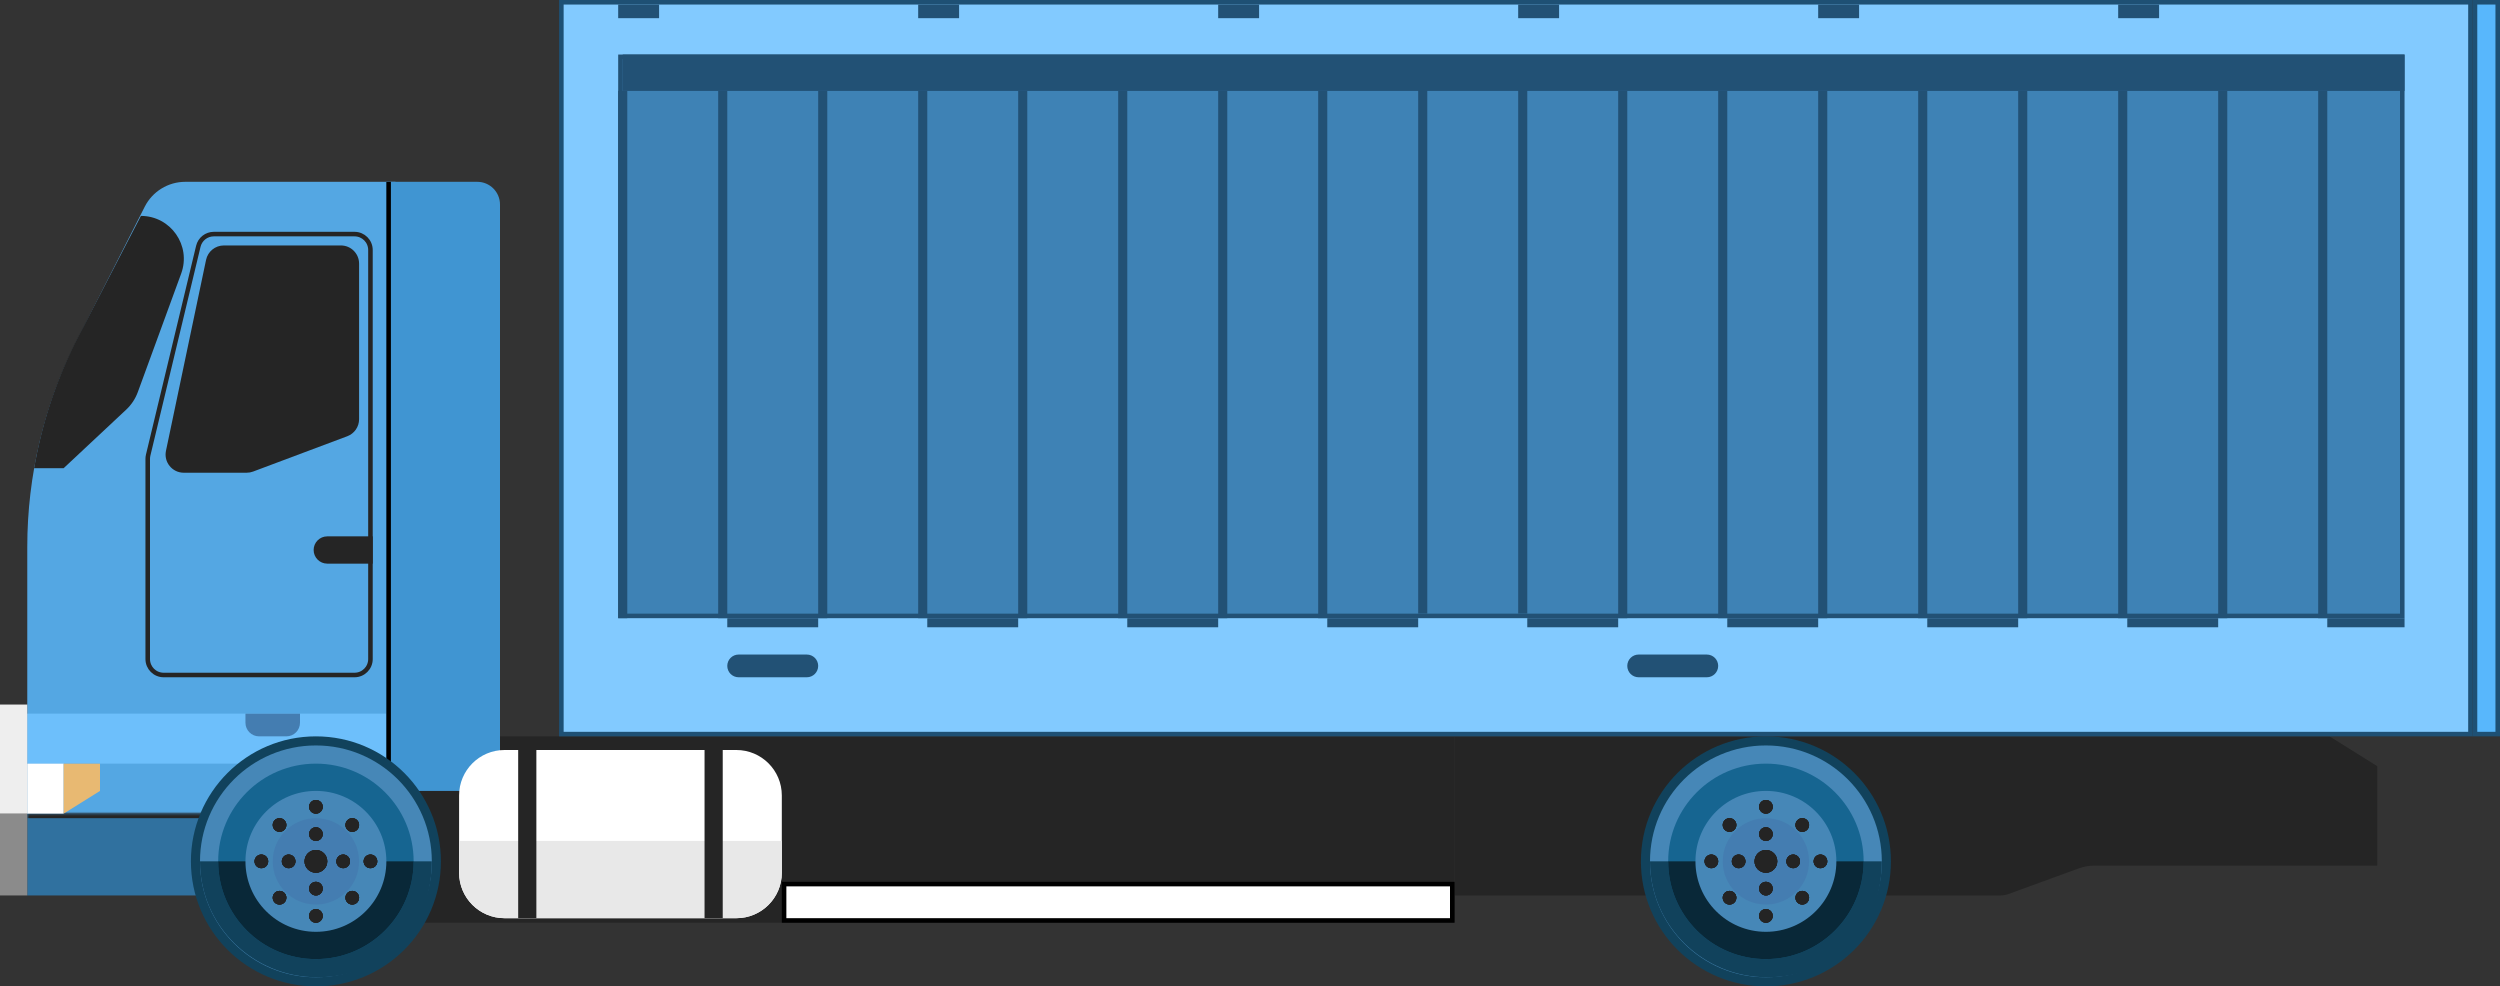 <svg width="550" height="217" viewBox="0 0 550 217" fill="none" xmlns="http://www.w3.org/2000/svg">
<rect x="0" y="0" width="550" height="217" fill="#333333" stroke="none"/>
<g clip-path="url(#clip0_5_1319)">
<path d="M31.842 45.476C33.546 42.117 36.993 40 40.76 40H87V179H6V120.328C6 104.606 9.707 89.105 16.82 75.084L31.842 45.476Z" fill="#54A7E3"/>
<path d="M320 162H91V203H320V162Z" fill="#252525"/>
<path d="M320 162H512.5L523 168.563V190.438H460.766C459.598 190.438 458.438 190.642 457.341 191.042L441.83 196.698C441.281 196.898 440.701 197 440.117 197H320V162Z" fill="#252525"/>
<path d="M6 179H50V197H6V179Z" fill="#30719F"/>
<mask id="mask0_5_1319" style="mask-type:luminance" maskUnits="userSpaceOnUse" x="6" y="179" width="44" height="18">
<path d="M6 179H50V197H6V179Z" fill="white"/>
</mask>
<g mask="url(#mask0_5_1319)">
<path d="M6 180H50V178H6V180Z" fill="#252525"/>
</g>
<path d="M85 157H6V168H85V157Z" fill="#6DBFFB"/>
<path d="M85 40H105C107.761 40 110 42.239 110 45V174H85V40Z" fill="#4095D2"/>
<path d="M85.5 40V168" stroke="black"/>
<path d="M69.5 217C84.688 217 97 204.688 97 189.5C97 174.312 84.688 162 69.5 162C54.312 162 42 174.312 42 189.5C42 204.688 54.312 217 69.5 217Z" fill="#11425C"/>
<path d="M69.5 215C83.583 215 95 203.583 95 189.5C95 175.417 83.583 164 69.5 164C55.417 164 44 175.417 44 189.5C44 203.583 55.417 215 69.5 215Z" fill="#4687B7"/>
<path d="M95 189.5C95 205.245 83.694 215 69.748 215C55.801 215 44 203.807 44 189.5C68.262 189.5 55.801 189.5 69.748 189.5C83.694 189.5 95 189.5 95 189.5Z" fill="#11425C"/>
<path d="M69.5 211C81.374 211 91 201.374 91 189.5C91 177.626 81.374 168 69.5 168C57.626 168 48 177.626 48 189.5C48 201.374 57.626 211 69.5 211Z" fill="#166591"/>
<path d="M91 189.5C91 201.374 81.374 211 69.5 211C57.626 211 48 201.374 48 189.5C48 189.5 57.626 189.5 69.5 189.5C81.374 189.5 91 189.5 91 189.5Z" fill="#092838"/>
<path d="M69.5 205C78.06 205 85 198.06 85 189.5C85 180.94 78.06 174 69.5 174C60.94 174 54 180.94 54 189.5C54 198.06 60.94 205 69.5 205Z" fill="#4687B7"/>
<path d="M69.5 199C74.747 199 79 194.747 79 189.5C79 184.253 74.747 180 69.5 180C64.253 180 60 184.253 60 189.5C60 194.747 64.253 199 69.5 199Z" fill="#447DB1"/>
<path d="M69.5 179C70.328 179 71 178.328 71 177.5C71 176.672 70.328 176 69.5 176C68.672 176 68 176.672 68 177.5C68 178.328 68.672 179 69.5 179Z" fill="#242424"/>
<path d="M69.5 179C70.328 179 71 178.328 71 177.5C71 176.672 70.328 176 69.5 176C68.672 176 68 176.672 68 177.5C68 178.328 68.672 179 69.5 179Z" fill="#242424"/>
<path d="M69.5 179C70.328 179 71 178.328 71 177.5C71 176.672 70.328 176 69.5 176C68.672 176 68 176.672 68 177.5C68 178.328 68.672 179 69.5 179Z" fill="#242424"/>
<path d="M69.5 179C70.328 179 71 178.328 71 177.5C71 176.672 70.328 176 69.5 176C68.672 176 68 176.672 68 177.5C68 178.328 68.672 179 69.5 179Z" fill="#242424"/>
<path d="M57.5 191C58.328 191 59 190.328 59 189.5C59 188.672 58.328 188 57.5 188C56.672 188 56 188.672 56 189.5C56 190.328 56.672 191 57.5 191Z" fill="#242424"/>
<path d="M57.5 191C58.328 191 59 190.328 59 189.5C59 188.672 58.328 188 57.5 188C56.672 188 56 188.672 56 189.5C56 190.328 56.672 191 57.5 191Z" fill="#242424"/>
<path d="M57.5 191C58.328 191 59 190.328 59 189.5C59 188.672 58.328 188 57.5 188C56.672 188 56 188.672 56 189.5C56 190.328 56.672 191 57.5 191Z" fill="#242424"/>
<path d="M57.5 191C58.328 191 59 190.328 59 189.5C59 188.672 58.328 188 57.5 188C56.672 188 56 188.672 56 189.5C56 190.328 56.672 191 57.5 191Z" fill="#242424"/>
<path d="M81.5 191C82.328 191 83 190.328 83 189.5C83 188.672 82.328 188 81.5 188C80.672 188 80 188.672 80 189.5C80 190.328 80.672 191 81.5 191Z" fill="#242424"/>
<path d="M81.5 191C82.328 191 83 190.328 83 189.5C83 188.672 82.328 188 81.5 188C80.672 188 80 188.672 80 189.5C80 190.328 80.672 191 81.5 191Z" fill="#242424"/>
<path d="M81.5 191C82.328 191 83 190.328 83 189.5C83 188.672 82.328 188 81.5 188C80.672 188 80 188.672 80 189.5C80 190.328 80.672 191 81.5 191Z" fill="#242424"/>
<path d="M81.5 191C82.328 191 83 190.328 83 189.5C83 188.672 82.328 188 81.5 188C80.672 188 80 188.672 80 189.5C80 190.328 80.672 191 81.5 191Z" fill="#242424"/>
<path d="M69.5 203C70.328 203 71 202.328 71 201.5C71 200.672 70.328 200 69.5 200C68.672 200 68 200.672 68 201.5C68 202.328 68.672 203 69.5 203Z" fill="#242424"/>
<path d="M69.5 203C70.328 203 71 202.328 71 201.5C71 200.672 70.328 200 69.5 200C68.672 200 68 200.672 68 201.5C68 202.328 68.672 203 69.5 203Z" fill="#242424"/>
<path d="M69.5 203C70.328 203 71 202.328 71 201.5C71 200.672 70.328 200 69.5 200C68.672 200 68 200.672 68 201.5C68 202.328 68.672 203 69.5 203Z" fill="#242424"/>
<path d="M69.5 203C70.328 203 71 202.328 71 201.5C71 200.672 70.328 200 69.5 200C68.672 200 68 200.672 68 201.5C68 202.328 68.672 203 69.5 203Z" fill="#242424"/>
<path d="M77.5 199C78.328 199 79 198.328 79 197.5C79 196.672 78.328 196 77.5 196C76.672 196 76 196.672 76 197.5C76 198.328 76.672 199 77.5 199Z" fill="#242424"/>
<path d="M77.5 199C78.328 199 79 198.328 79 197.5C79 196.672 78.328 196 77.5 196C76.672 196 76 196.672 76 197.5C76 198.328 76.672 199 77.5 199Z" fill="#242424"/>
<path d="M77.5 199C78.328 199 79 198.328 79 197.5C79 196.672 78.328 196 77.5 196C76.672 196 76 196.672 76 197.5C76 198.328 76.672 199 77.5 199Z" fill="#242424"/>
<path d="M77.5 199C78.328 199 79 198.328 79 197.5C79 196.672 78.328 196 77.5 196C76.672 196 76 196.672 76 197.5C76 198.328 76.672 199 77.5 199Z" fill="#242424"/>
<path d="M77.5 183C78.328 183 79 182.328 79 181.5C79 180.672 78.328 180 77.5 180C76.672 180 76 180.672 76 181.5C76 182.328 76.672 183 77.5 183Z" fill="#242424"/>
<path d="M77.5 183C78.328 183 79 182.328 79 181.5C79 180.672 78.328 180 77.5 180C76.672 180 76 180.672 76 181.5C76 182.328 76.672 183 77.5 183Z" fill="#242424"/>
<path d="M77.5 183C78.328 183 79 182.328 79 181.5C79 180.672 78.328 180 77.5 180C76.672 180 76 180.672 76 181.5C76 182.328 76.672 183 77.5 183Z" fill="#242424"/>
<path d="M77.5 183C78.328 183 79 182.328 79 181.5C79 180.672 78.328 180 77.5 180C76.672 180 76 180.672 76 181.5C76 182.328 76.672 183 77.5 183Z" fill="#242424"/>
<path d="M61.5 183C62.328 183 63 182.328 63 181.5C63 180.672 62.328 180 61.5 180C60.672 180 60 180.672 60 181.5C60 182.328 60.672 183 61.5 183Z" fill="#242424"/>
<path d="M61.5 183C62.328 183 63 182.328 63 181.5C63 180.672 62.328 180 61.5 180C60.672 180 60 180.672 60 181.5C60 182.328 60.672 183 61.5 183Z" fill="#242424"/>
<path d="M61.5 183C62.328 183 63 182.328 63 181.5C63 180.672 62.328 180 61.5 180C60.672 180 60 180.672 60 181.5C60 182.328 60.672 183 61.5 183Z" fill="#242424"/>
<path d="M61.5 183C62.328 183 63 182.328 63 181.5C63 180.672 62.328 180 61.5 180C60.672 180 60 180.672 60 181.5C60 182.328 60.672 183 61.5 183Z" fill="#242424"/>
<path d="M69.5 185C70.328 185 71 184.328 71 183.5C71 182.672 70.328 182 69.5 182C68.672 182 68 182.672 68 183.5C68 184.328 68.672 185 69.5 185Z" fill="#242424"/>
<path d="M69.5 185C70.328 185 71 184.328 71 183.5C71 182.672 70.328 182 69.5 182C68.672 182 68 182.672 68 183.5C68 184.328 68.672 185 69.5 185Z" fill="#242424"/>
<path d="M69.5 185C70.328 185 71 184.328 71 183.5C71 182.672 70.328 182 69.5 182C68.672 182 68 182.672 68 183.5C68 184.328 68.672 185 69.5 185Z" fill="#242424"/>
<path d="M69.5 185C70.328 185 71 184.328 71 183.5C71 182.672 70.328 182 69.5 182C68.672 182 68 182.672 68 183.5C68 184.328 68.672 185 69.5 185Z" fill="#242424"/>
<path d="M63.5 191C64.328 191 65 190.328 65 189.5C65 188.672 64.328 188 63.5 188C62.672 188 62 188.672 62 189.5C62 190.328 62.672 191 63.5 191Z" fill="#242424"/>
<path d="M63.5 191C64.328 191 65 190.328 65 189.5C65 188.672 64.328 188 63.5 188C62.672 188 62 188.672 62 189.5C62 190.328 62.672 191 63.5 191Z" fill="#242424"/>
<path d="M63.5 191C64.328 191 65 190.328 65 189.5C65 188.672 64.328 188 63.5 188C62.672 188 62 188.672 62 189.5C62 190.328 62.672 191 63.5 191Z" fill="#242424"/>
<path d="M63.5 191C64.328 191 65 190.328 65 189.5C65 188.672 64.328 188 63.5 188C62.672 188 62 188.672 62 189.5C62 190.328 62.672 191 63.5 191Z" fill="#242424"/>
<path d="M69.5 197C70.328 197 71 196.328 71 195.5C71 194.672 70.328 194 69.5 194C68.672 194 68 194.672 68 195.5C68 196.328 68.672 197 69.5 197Z" fill="#242424"/>
<path d="M69.5 197C70.328 197 71 196.328 71 195.5C71 194.672 70.328 194 69.5 194C68.672 194 68 194.672 68 195.5C68 196.328 68.672 197 69.5 197Z" fill="#242424"/>
<path d="M69.5 197C70.328 197 71 196.328 71 195.5C71 194.672 70.328 194 69.5 194C68.672 194 68 194.672 68 195.5C68 196.328 68.672 197 69.5 197Z" fill="#242424"/>
<path d="M69.5 197C70.328 197 71 196.328 71 195.5C71 194.672 70.328 194 69.5 194C68.672 194 68 194.672 68 195.5C68 196.328 68.672 197 69.5 197Z" fill="#242424"/>
<path d="M75.5 191C76.328 191 77 190.328 77 189.5C77 188.672 76.328 188 75.5 188C74.672 188 74 188.672 74 189.5C74 190.328 74.672 191 75.5 191Z" fill="#242424"/>
<path d="M75.5 191C76.328 191 77 190.328 77 189.5C77 188.672 76.328 188 75.5 188C74.672 188 74 188.672 74 189.5C74 190.328 74.672 191 75.5 191Z" fill="#242424"/>
<path d="M75.5 191C76.328 191 77 190.328 77 189.5C77 188.672 76.328 188 75.5 188C74.672 188 74 188.672 74 189.5C74 190.328 74.672 191 75.5 191Z" fill="#242424"/>
<path d="M75.5 191C76.328 191 77 190.328 77 189.5C77 188.672 76.328 188 75.5 188C74.672 188 74 188.672 74 189.5C74 190.328 74.672 191 75.5 191Z" fill="#242424"/>
<path d="M69.5 192C70.881 192 72 190.881 72 189.5C72 188.119 70.881 187 69.5 187C68.119 187 67 188.119 67 189.5C67 190.881 68.119 192 69.5 192Z" fill="#242424"/>
<path d="M69.5 192C70.881 192 72 190.881 72 189.5C72 188.119 70.881 187 69.5 187C68.119 187 67 188.119 67 189.5C67 190.881 68.119 192 69.5 192Z" fill="#242424"/>
<path d="M69.5 192C70.881 192 72 190.881 72 189.5C72 188.119 70.881 187 69.5 187C68.119 187 67 188.119 67 189.5C67 190.881 68.119 192 69.5 192Z" fill="#242424"/>
<path d="M69.5 192C70.881 192 72 190.881 72 189.5C72 188.119 70.881 187 69.5 187C68.119 187 67 188.119 67 189.5C67 190.881 68.119 192 69.5 192Z" fill="#242424"/>
<path d="M61.5 199C62.328 199 63 198.328 63 197.5C63 196.672 62.328 196 61.5 196C60.672 196 60 196.672 60 197.5C60 198.328 60.672 199 61.5 199Z" fill="#242424"/>
<path d="M61.5 199C62.328 199 63 198.328 63 197.5C63 196.672 62.328 196 61.5 196C60.672 196 60 196.672 60 197.5C60 198.328 60.672 199 61.5 199Z" fill="#242424"/>
<path d="M61.5 199C62.328 199 63 198.328 63 197.5C63 196.672 62.328 196 61.5 196C60.672 196 60 196.672 60 197.5C60 198.328 60.672 199 61.5 199Z" fill="#242424"/>
<path d="M61.5 199C62.328 199 63 198.328 63 197.5C63 196.672 62.328 196 61.5 196C60.672 196 60 196.672 60 197.5C60 198.328 60.672 199 61.5 199Z" fill="#242424"/>
<path d="M388.5 217C403.688 217 416 204.688 416 189.5C416 174.312 403.688 162 388.5 162C373.312 162 361 174.312 361 189.5C361 204.688 373.312 217 388.5 217Z" fill="#11425C"/>
<path d="M388.5 215C402.583 215 414 203.583 414 189.5C414 175.417 402.583 164 388.5 164C374.417 164 363 175.417 363 189.5C363 203.583 374.417 215 388.5 215Z" fill="#4687B7"/>
<path d="M414 189.5C414 205.245 402.694 215 388.748 215C374.801 215 363 203.807 363 189.5C387.262 189.5 374.801 189.5 388.748 189.5C402.694 189.5 414 189.5 414 189.5Z" fill="#11425C"/>
<path d="M388.5 211C400.374 211 410 201.374 410 189.5C410 177.626 400.374 168 388.5 168C376.626 168 367 177.626 367 189.5C367 201.374 376.626 211 388.5 211Z" fill="#166591"/>
<path d="M410 189.5C410 201.374 400.374 211 388.5 211C376.626 211 367 201.374 367 189.5C367 189.5 376.626 189.5 388.5 189.5C400.374 189.5 410 189.5 410 189.5Z" fill="#092838"/>
<path d="M388.5 205C397.06 205 404 198.06 404 189.5C404 180.94 397.06 174 388.5 174C379.94 174 373 180.94 373 189.5C373 198.06 379.94 205 388.5 205Z" fill="#4687B7"/>
<path d="M388.5 199C393.747 199 398 194.747 398 189.5C398 184.253 393.747 180 388.5 180C383.253 180 379 184.253 379 189.5C379 194.747 383.253 199 388.5 199Z" fill="#447DB1"/>
<path d="M388.5 179C389.328 179 390 178.328 390 177.5C390 176.672 389.328 176 388.5 176C387.672 176 387 176.672 387 177.5C387 178.328 387.672 179 388.5 179Z" fill="#242424"/>
<path d="M388.5 179C389.328 179 390 178.328 390 177.5C390 176.672 389.328 176 388.5 176C387.672 176 387 176.672 387 177.5C387 178.328 387.672 179 388.5 179Z" fill="#242424"/>
<path d="M388.5 179C389.328 179 390 178.328 390 177.5C390 176.672 389.328 176 388.5 176C387.672 176 387 176.672 387 177.5C387 178.328 387.672 179 388.5 179Z" fill="#242424"/>
<path d="M388.5 179C389.328 179 390 178.328 390 177.5C390 176.672 389.328 176 388.5 176C387.672 176 387 176.672 387 177.5C387 178.328 387.672 179 388.5 179Z" fill="#242424"/>
<path d="M376.5 191C377.328 191 378 190.328 378 189.5C378 188.672 377.328 188 376.5 188C375.672 188 375 188.672 375 189.5C375 190.328 375.672 191 376.5 191Z" fill="#242424"/>
<path d="M376.5 191C377.328 191 378 190.328 378 189.5C378 188.672 377.328 188 376.5 188C375.672 188 375 188.672 375 189.5C375 190.328 375.672 191 376.5 191Z" fill="#242424"/>
<path d="M376.5 191C377.328 191 378 190.328 378 189.5C378 188.672 377.328 188 376.5 188C375.672 188 375 188.672 375 189.5C375 190.328 375.672 191 376.5 191Z" fill="#242424"/>
<path d="M376.5 191C377.328 191 378 190.328 378 189.5C378 188.672 377.328 188 376.5 188C375.672 188 375 188.672 375 189.5C375 190.328 375.672 191 376.5 191Z" fill="#242424"/>
<path d="M400.5 191C401.328 191 402 190.328 402 189.5C402 188.672 401.328 188 400.5 188C399.672 188 399 188.672 399 189.5C399 190.328 399.672 191 400.5 191Z" fill="#242424"/>
<path d="M400.5 191C401.328 191 402 190.328 402 189.5C402 188.672 401.328 188 400.5 188C399.672 188 399 188.672 399 189.5C399 190.328 399.672 191 400.5 191Z" fill="#242424"/>
<path d="M400.5 191C401.328 191 402 190.328 402 189.5C402 188.672 401.328 188 400.5 188C399.672 188 399 188.672 399 189.5C399 190.328 399.672 191 400.5 191Z" fill="#242424"/>
<path d="M400.5 191C401.328 191 402 190.328 402 189.5C402 188.672 401.328 188 400.5 188C399.672 188 399 188.672 399 189.5C399 190.328 399.672 191 400.5 191Z" fill="#242424"/>
<path d="M388.5 203C389.328 203 390 202.328 390 201.5C390 200.672 389.328 200 388.5 200C387.672 200 387 200.672 387 201.5C387 202.328 387.672 203 388.5 203Z" fill="#242424"/>
<path d="M388.5 203C389.328 203 390 202.328 390 201.5C390 200.672 389.328 200 388.5 200C387.672 200 387 200.672 387 201.5C387 202.328 387.672 203 388.5 203Z" fill="#242424"/>
<path d="M388.5 203C389.328 203 390 202.328 390 201.5C390 200.672 389.328 200 388.5 200C387.672 200 387 200.672 387 201.5C387 202.328 387.672 203 388.5 203Z" fill="#242424"/>
<path d="M388.5 203C389.328 203 390 202.328 390 201.5C390 200.672 389.328 200 388.5 200C387.672 200 387 200.672 387 201.5C387 202.328 387.672 203 388.5 203Z" fill="#242424"/>
<path d="M396.5 199C397.328 199 398 198.328 398 197.5C398 196.672 397.328 196 396.5 196C395.672 196 395 196.672 395 197.5C395 198.328 395.672 199 396.5 199Z" fill="#242424"/>
<path d="M396.5 199C397.328 199 398 198.328 398 197.5C398 196.672 397.328 196 396.5 196C395.672 196 395 196.672 395 197.5C395 198.328 395.672 199 396.5 199Z" fill="#242424"/>
<path d="M396.5 199C397.328 199 398 198.328 398 197.5C398 196.672 397.328 196 396.5 196C395.672 196 395 196.672 395 197.5C395 198.328 395.672 199 396.5 199Z" fill="#242424"/>
<path d="M396.5 199C397.328 199 398 198.328 398 197.5C398 196.672 397.328 196 396.5 196C395.672 196 395 196.672 395 197.5C395 198.328 395.672 199 396.5 199Z" fill="#242424"/>
<path d="M396.5 183C397.328 183 398 182.328 398 181.5C398 180.672 397.328 180 396.5 180C395.672 180 395 180.672 395 181.5C395 182.328 395.672 183 396.5 183Z" fill="#242424"/>
<path d="M396.5 183C397.328 183 398 182.328 398 181.5C398 180.672 397.328 180 396.5 180C395.672 180 395 180.672 395 181.5C395 182.328 395.672 183 396.5 183Z" fill="#242424"/>
<path d="M396.5 183C397.328 183 398 182.328 398 181.5C398 180.672 397.328 180 396.5 180C395.672 180 395 180.672 395 181.5C395 182.328 395.672 183 396.5 183Z" fill="#242424"/>
<path d="M396.5 183C397.328 183 398 182.328 398 181.5C398 180.672 397.328 180 396.5 180C395.672 180 395 180.672 395 181.5C395 182.328 395.672 183 396.5 183Z" fill="#242424"/>
<path d="M380.5 183C381.328 183 382 182.328 382 181.5C382 180.672 381.328 180 380.5 180C379.672 180 379 180.672 379 181.5C379 182.328 379.672 183 380.5 183Z" fill="#242424"/>
<path d="M380.5 183C381.328 183 382 182.328 382 181.5C382 180.672 381.328 180 380.5 180C379.672 180 379 180.672 379 181.5C379 182.328 379.672 183 380.5 183Z" fill="#242424"/>
<path d="M380.5 183C381.328 183 382 182.328 382 181.5C382 180.672 381.328 180 380.5 180C379.672 180 379 180.672 379 181.5C379 182.328 379.672 183 380.5 183Z" fill="#242424"/>
<path d="M380.5 183C381.328 183 382 182.328 382 181.5C382 180.672 381.328 180 380.5 180C379.672 180 379 180.672 379 181.5C379 182.328 379.672 183 380.5 183Z" fill="#242424"/>
<path d="M388.5 185C389.328 185 390 184.328 390 183.5C390 182.672 389.328 182 388.5 182C387.672 182 387 182.672 387 183.5C387 184.328 387.672 185 388.5 185Z" fill="#242424"/>
<path d="M388.5 185C389.328 185 390 184.328 390 183.5C390 182.672 389.328 182 388.5 182C387.672 182 387 182.672 387 183.5C387 184.328 387.672 185 388.5 185Z" fill="#242424"/>
<path d="M388.5 185C389.328 185 390 184.328 390 183.5C390 182.672 389.328 182 388.5 182C387.672 182 387 182.672 387 183.5C387 184.328 387.672 185 388.5 185Z" fill="#242424"/>
<path d="M388.5 185C389.328 185 390 184.328 390 183.5C390 182.672 389.328 182 388.5 182C387.672 182 387 182.672 387 183.5C387 184.328 387.672 185 388.5 185Z" fill="#242424"/>
<path d="M382.5 191C383.328 191 384 190.328 384 189.5C384 188.672 383.328 188 382.5 188C381.672 188 381 188.672 381 189.5C381 190.328 381.672 191 382.5 191Z" fill="#242424"/>
<path d="M382.5 191C383.328 191 384 190.328 384 189.5C384 188.672 383.328 188 382.5 188C381.672 188 381 188.672 381 189.5C381 190.328 381.672 191 382.5 191Z" fill="#242424"/>
<path d="M382.5 191C383.328 191 384 190.328 384 189.5C384 188.672 383.328 188 382.5 188C381.672 188 381 188.672 381 189.5C381 190.328 381.672 191 382.5 191Z" fill="#242424"/>
<path d="M382.5 191C383.328 191 384 190.328 384 189.5C384 188.672 383.328 188 382.5 188C381.672 188 381 188.672 381 189.5C381 190.328 381.672 191 382.5 191Z" fill="#242424"/>
<path d="M388.5 197C389.328 197 390 196.328 390 195.5C390 194.672 389.328 194 388.5 194C387.672 194 387 194.672 387 195.5C387 196.328 387.672 197 388.5 197Z" fill="#242424"/>
<path d="M388.5 197C389.328 197 390 196.328 390 195.5C390 194.672 389.328 194 388.5 194C387.672 194 387 194.672 387 195.5C387 196.328 387.672 197 388.5 197Z" fill="#242424"/>
<path d="M388.5 197C389.328 197 390 196.328 390 195.5C390 194.672 389.328 194 388.5 194C387.672 194 387 194.672 387 195.5C387 196.328 387.672 197 388.5 197Z" fill="#242424"/>
<path d="M388.5 197C389.328 197 390 196.328 390 195.5C390 194.672 389.328 194 388.5 194C387.672 194 387 194.672 387 195.5C387 196.328 387.672 197 388.5 197Z" fill="#242424"/>
<path d="M394.5 191C395.328 191 396 190.328 396 189.5C396 188.672 395.328 188 394.5 188C393.672 188 393 188.672 393 189.5C393 190.328 393.672 191 394.5 191Z" fill="#242424"/>
<path d="M394.5 191C395.328 191 396 190.328 396 189.5C396 188.672 395.328 188 394.5 188C393.672 188 393 188.672 393 189.5C393 190.328 393.672 191 394.5 191Z" fill="#242424"/>
<path d="M394.5 191C395.328 191 396 190.328 396 189.5C396 188.672 395.328 188 394.5 188C393.672 188 393 188.672 393 189.5C393 190.328 393.672 191 394.5 191Z" fill="#242424"/>
<path d="M394.5 191C395.328 191 396 190.328 396 189.5C396 188.672 395.328 188 394.5 188C393.672 188 393 188.672 393 189.5C393 190.328 393.672 191 394.5 191Z" fill="#242424"/>
<path d="M388.5 192C389.881 192 391 190.881 391 189.5C391 188.119 389.881 187 388.5 187C387.119 187 386 188.119 386 189.5C386 190.881 387.119 192 388.5 192Z" fill="#242424"/>
<path d="M388.5 192C389.881 192 391 190.881 391 189.5C391 188.119 389.881 187 388.5 187C387.119 187 386 188.119 386 189.5C386 190.881 387.119 192 388.5 192Z" fill="#242424"/>
<path d="M388.5 192C389.881 192 391 190.881 391 189.5C391 188.119 389.881 187 388.5 187C387.119 187 386 188.119 386 189.5C386 190.881 387.119 192 388.5 192Z" fill="#242424"/>
<path d="M388.5 192C389.881 192 391 190.881 391 189.5C391 188.119 389.881 187 388.5 187C387.119 187 386 188.119 386 189.5C386 190.881 387.119 192 388.5 192Z" fill="#242424"/>
<path d="M380.5 199C381.328 199 382 198.328 382 197.5C382 196.672 381.328 196 380.5 196C379.672 196 379 196.672 379 197.5C379 198.328 379.672 199 380.5 199Z" fill="#242424"/>
<path d="M380.5 199C381.328 199 382 198.328 382 197.5C382 196.672 381.328 196 380.5 196C379.672 196 379 196.672 379 197.5C379 198.328 379.672 199 380.5 199Z" fill="#242424"/>
<path d="M380.5 199C381.328 199 382 198.328 382 197.5C382 196.672 381.328 196 380.5 196C379.672 196 379 196.672 379 197.5C379 198.328 379.672 199 380.5 199Z" fill="#242424"/>
<path d="M380.5 199C381.328 199 382 198.328 382 197.5C382 196.672 381.328 196 380.5 196C379.672 196 379 196.672 379 197.5C379 198.328 379.672 199 380.5 199Z" fill="#242424"/>
<path d="M6 179H0V197H6V179Z" fill="#8B8B8B"/>
<path d="M6 155H0V179H6V155Z" fill="#EEEEEE"/>
<path d="M31 47.5C37.556 47.5 42.114 54.021 39.862 60.178L30.319 86.261C29.78 87.733 28.904 89.058 27.759 90.128L14 103H7.5L7.777 101.522C9.583 91.893 12.793 82.582 17.306 73.886L31 47.5Z" fill="#252525"/>
<path d="M543.5 0.5H123.5V161.5H543.5V0.5Z" fill="#82CAFF" stroke="#1E5074"/>
<path d="M549.5 0.5H544.5V161.5H549.5V0.5Z" fill="#58B7FC" stroke="#1E5074"/>
<path d="M162 165H111C105.477 165 101 169.477 101 175V192C101 197.523 105.477 202 111 202H162C167.523 202 172 197.523 172 192V175C172 169.477 167.523 165 162 165Z" fill="white"/>
<path d="M101 185H172V192C172 197.523 167.523 202 162 202H111C105.477 202 101 197.523 101 192V185Z" fill="#E8E8E8"/>
<path d="M118 165H114V202H118V165Z" fill="#252525"/>
<path d="M159 165H155V202H159V165Z" fill="#252525"/>
<path d="M319.5 194.5H172.5V202.5H319.5V194.5Z" fill="white" stroke="black"/>
<path d="M528.5 12.5H136.5V135.5H528.5V12.5Z" fill="#3E82B5" stroke="#225175"/>
<path d="M69 121C69 119.343 70.343 118 72 118H82V124H72C70.343 124 69 122.657 69 121Z" fill="#252525"/>
<path d="M45.333 57.178C45.721 55.326 47.355 54 49.247 54H75C77.209 54 79 55.791 79 58V92.228C79 93.895 77.966 95.388 76.404 95.973L55.679 103.745C55.23 103.914 54.754 104 54.275 104H40.427C37.887 104 35.991 101.664 36.513 99.178L45.333 57.178Z" fill="#252525"/>
<path d="M47.034 51.5H78C79.933 51.5 81.5 53.067 81.5 55V145C81.5 146.933 79.933 148.5 78 148.5H36C34.067 148.5 32.5 146.933 32.5 145V100.945C32.5 100.669 32.532 100.395 32.597 100.127L43.631 54.183C44.009 52.609 45.416 51.5 47.034 51.5Z" stroke="#252525"/>
<path d="M54 157H66V159C66 160.657 64.657 162 63 162H57C55.343 162 54 160.657 54 159V157Z" fill="#447DB1"/>
<path d="M14 168H6V179H14V168Z" fill="white"/>
<path d="M14 168H22V174L14 179V168Z" fill="#E8B972"/>
<path d="M529 12H137V20H529V12Z" fill="#225175"/>
<path d="M138 20H136V136H138V20Z" fill="#225175"/>
<path d="M160 20H158V136H160V20Z" fill="#225175"/>
<path d="M182 20H180V136H182V20Z" fill="#225175"/>
<path d="M204 20H202V136H204V20Z" fill="#225175"/>
<path d="M226 20H224V136H226V20Z" fill="#225175"/>
<path d="M248 20H246V136H248V20Z" fill="#225175"/>
<path d="M270 20H268V136H270V20Z" fill="#225175"/>
<path d="M292 20H290V136H292V20Z" fill="#225175"/>
<path d="M314 19H312V135H314V19Z" fill="#225175"/>
<path d="M336 19H334V135H336V19Z" fill="#225175"/>
<path d="M358 20H356V136H358V20Z" fill="#225175"/>
<path d="M380 20H378V136H380V20Z" fill="#225175"/>
<path d="M402 20H400V136H402V20Z" fill="#225175"/>
<path d="M424 20H422V136H424V20Z" fill="#225175"/>
<path d="M446 20H444V136H446V20Z" fill="#225175"/>
<path d="M468 20H466V136H468V20Z" fill="#225175"/>
<path d="M490 20H488V136H490V20Z" fill="#225175"/>
<path d="M512 20H510V136H512V20Z" fill="#225175"/>
<path d="M145 1H136V4H145V1Z" fill="#225175"/>
<path d="M211 1H202V4H211V1Z" fill="#225175"/>
<path d="M277 1H268V4H277V1Z" fill="#225175"/>
<path d="M343 1H334V4H343V1Z" fill="#225175"/>
<path d="M409 1H400V4H409V1Z" fill="#225175"/>
<path d="M475 1H466V4H475V1Z" fill="#225175"/>
<path d="M177.5 144H162.5C161.119 144 160 145.119 160 146.5C160 147.881 161.119 149 162.5 149H177.5C178.881 149 180 147.881 180 146.5C180 145.119 178.881 144 177.5 144Z" fill="#225175"/>
<path d="M375.5 144H360.5C359.119 144 358 145.119 358 146.5C358 147.881 359.119 149 360.5 149H375.5C376.881 149 378 147.881 378 146.5C378 145.119 376.881 144 375.5 144Z" fill="#225175"/>
<path d="M180 136H160V138H180V136Z" fill="#225175"/>
<path d="M224 136H204V138H224V136Z" fill="#225175"/>
<path d="M268 136H248V138H268V136Z" fill="#225175"/>
<path d="M312 136H292V138H312V136Z" fill="#225175"/>
<path d="M356 136H336V138H356V136Z" fill="#225175"/>
<path d="M400 136H380V138H400V136Z" fill="#225175"/>
<path d="M444 136H424V138H444V136Z" fill="#225175"/>
<path d="M488 136H468V138H488V136Z" fill="#225175"/>
<path d="M529 136H512V138H529V136Z" fill="#225175"/>
</g>
<defs>
<clipPath id="clip0_5_1319">
<rect width="550" height="217" fill="white"/>
</clipPath>
</defs>
</svg>
